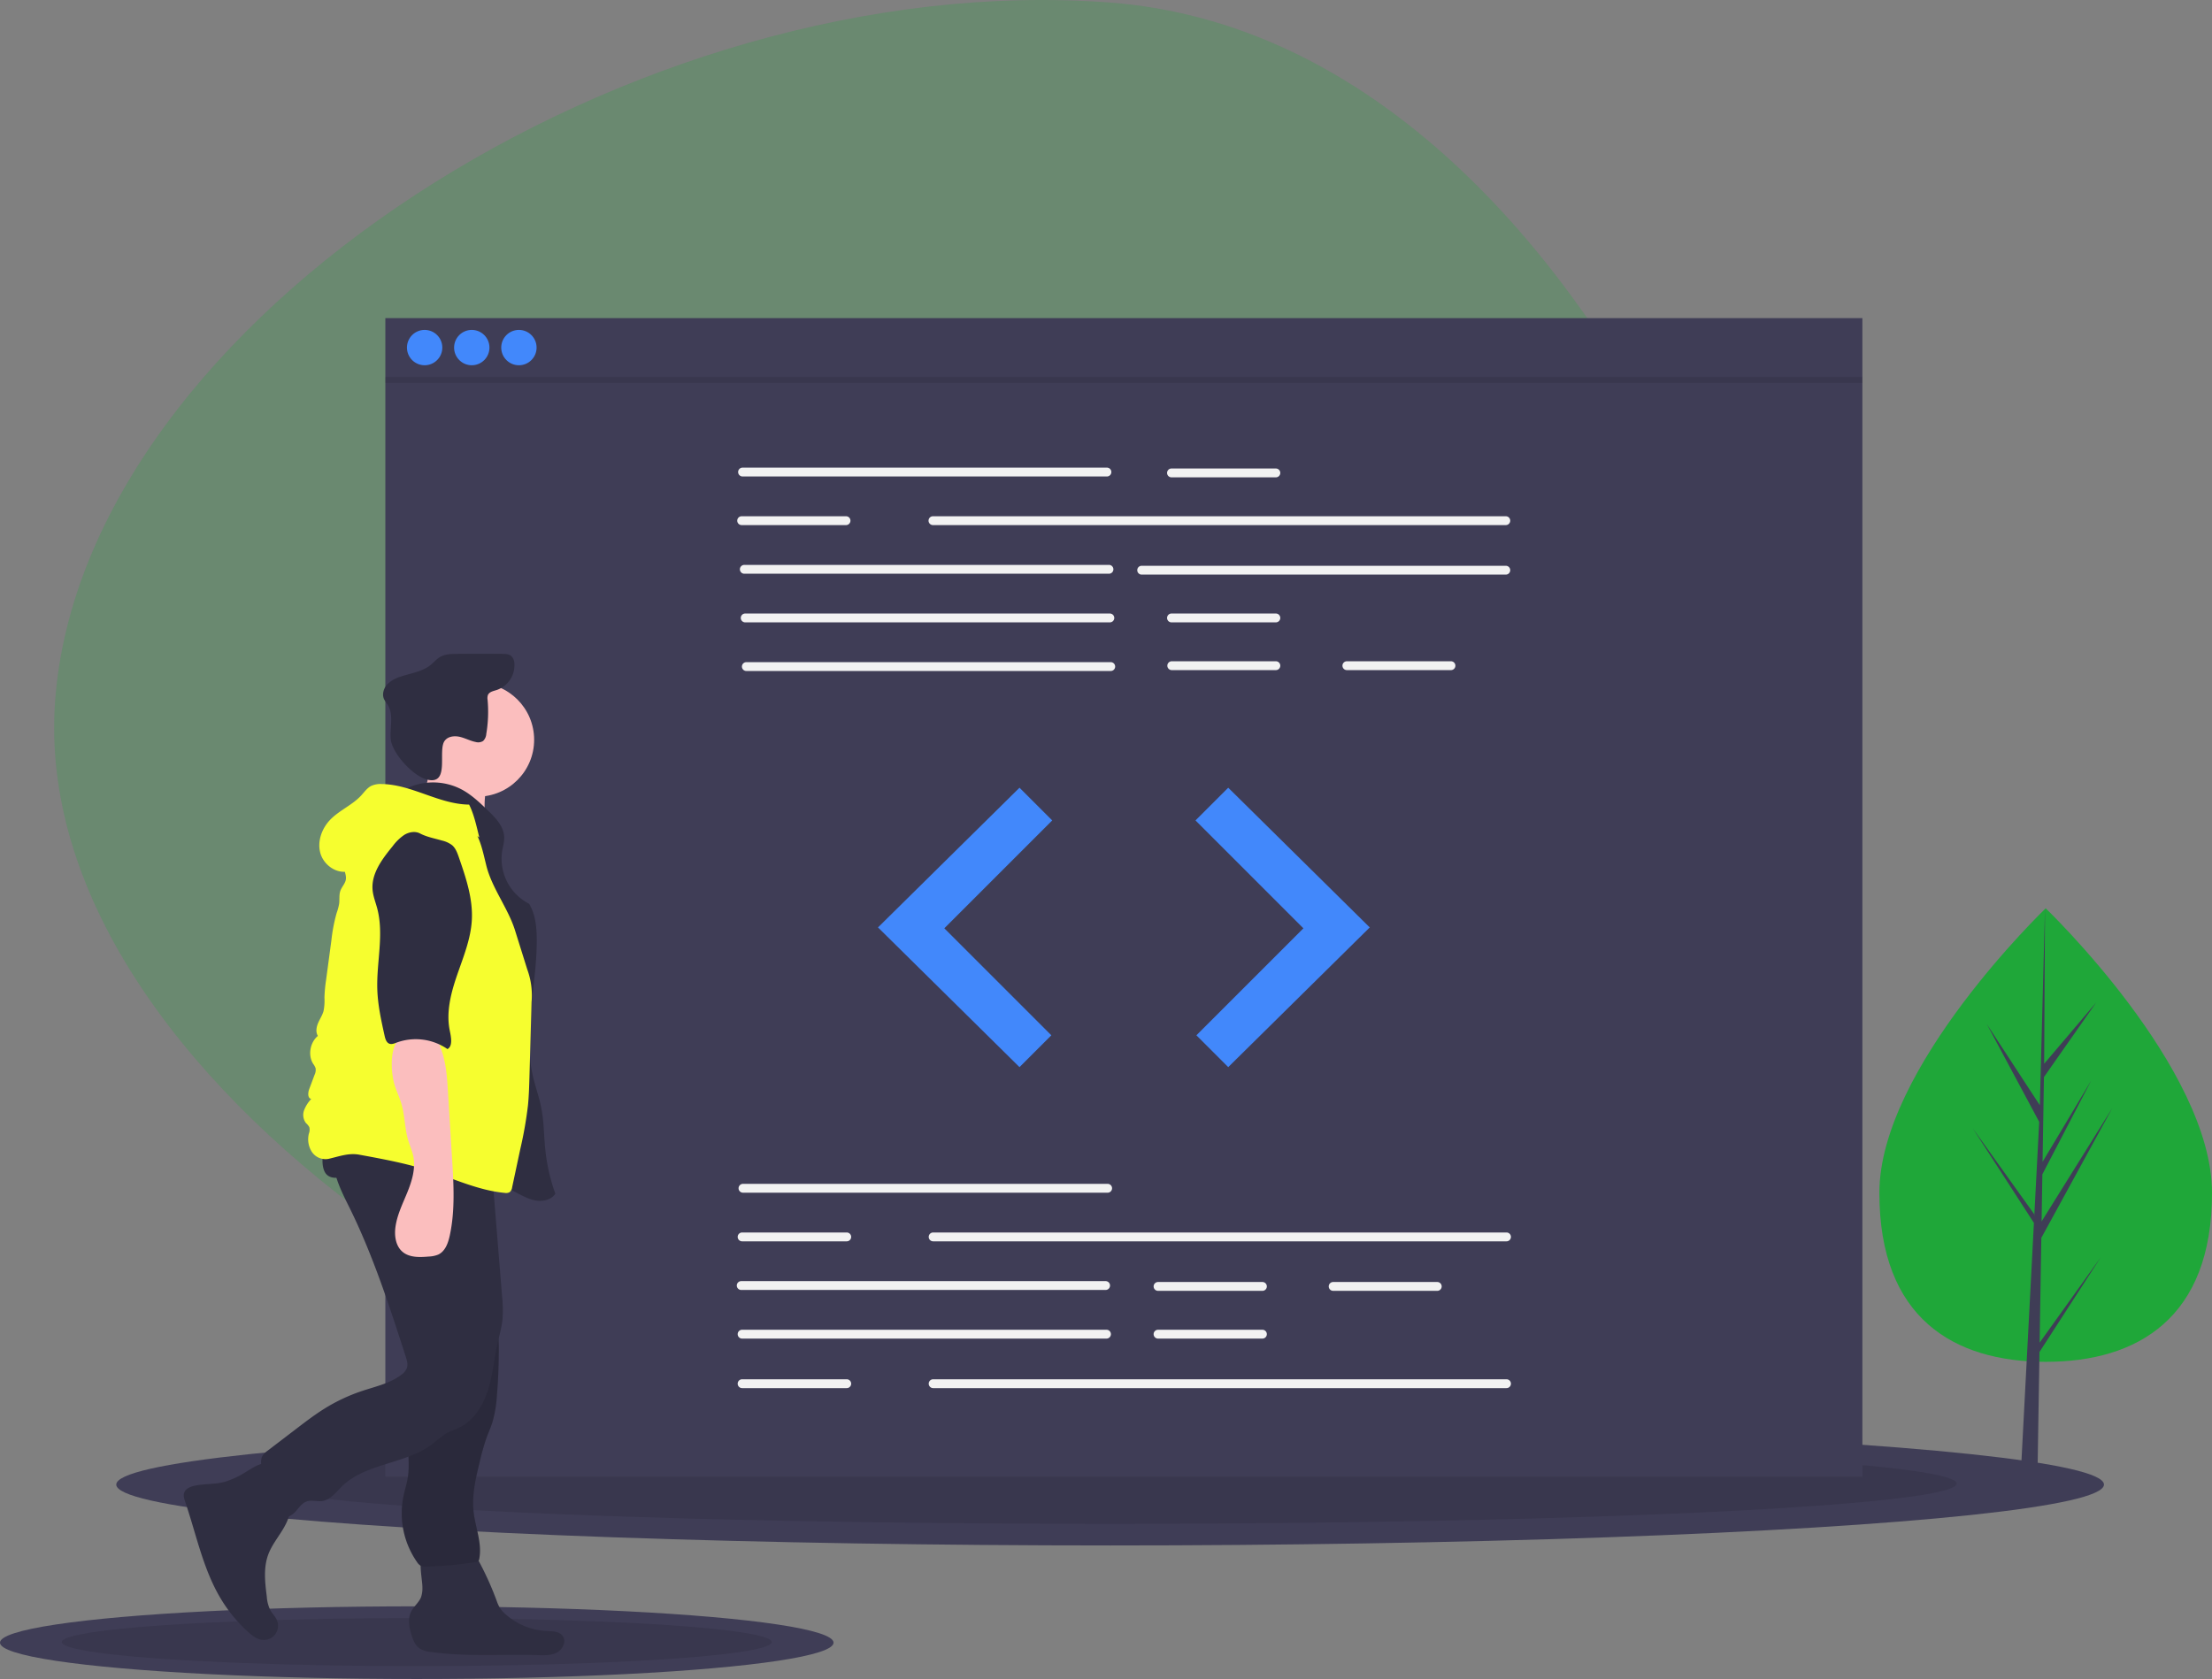 <svg xmlns="http://www.w3.org/2000/svg" width="1126.193" height="855" viewBox="0 0 1126.193 855">
  <rect x="0" y="0" width="1126.193" height="855" fill="#808080" stroke="none"/>
  <g id="グループ_955" data-name="グループ 955" transform="translate(-10226 -6003)">
    <path id="パス_1349" data-name="パス 1349" d="M581.768,778.438C339.369,759.991,50.3,572.172,65.014,378.781S359.7,5.358,602.1,23.805,984.031,403.667,969.314,597.058,824.166,796.885,581.768,778.438Z" transform="translate(10189.097 5980.5)" fill="#1fa739" opacity="0.23"/>
    <ellipse id="楕円形_140" data-name="楕円形 140" cx="506" cy="31" rx="506" ry="31" transform="translate(10285.193 6728)" fill="#3f3d56"/>
    <ellipse id="楕円形_141" data-name="楕円形 141" cx="431" cy="20.5" rx="431" ry="20.5" transform="translate(10360.193 6738)" opacity="0.1"/>
    <ellipse id="楕円形_142" data-name="楕円形 142" cx="212.194" cy="18.5" rx="212.194" ry="18.5" transform="translate(10226 6821)" fill="#3f3d56"/>
    <ellipse id="楕円形_143" data-name="楕円形 143" cx="180.742" cy="12.234" rx="180.742" ry="12.234" transform="translate(10257.451 6826.968)" opacity="0.1"/>
    <rect id="長方形_219" data-name="長方形 219" width="752" height="590" transform="translate(10422.193 6165)" fill="#3f3d56"/>
    <path id="パス_1350" data-name="パス 1350" d="M600.541,265.129H415.024a2.251,2.251,0,1,1,0-4.5H600.541a2.251,2.251,0,0,1,0,4.5Z" transform="translate(10189.097 5980.5)" fill="#f2f2f2"/>
    <path id="パス_1351" data-name="パス 1351" d="M803.62,289.895H511.835a2.251,2.251,0,0,1,0-4.5H803.62a2.251,2.251,0,0,1,0,4.5Z" transform="translate(10189.097 5980.5)" fill="#f2f2f2"/>
    <path id="パス_1352" data-name="パス 1352" d="M601.442,314.661H415.924a2.251,2.251,0,1,1,0-4.5H601.442a2.251,2.251,0,1,1,0,4.5Z" transform="translate(10189.097 5980.5)" fill="#f2f2f2"/>
    <path id="パス_1353" data-name="パス 1353" d="M803.62,315.111H618.1a2.251,2.251,0,0,1,0-4.5H803.62a2.251,2.251,0,0,1,0,4.5Z" transform="translate(10189.097 5980.5)" fill="#f2f2f2"/>
    <path id="パス_1354" data-name="パス 1354" d="M601.892,339.426H416.374a2.251,2.251,0,1,1,0-4.5H601.892a2.251,2.251,0,1,1,0,4.5Z" transform="translate(10189.097 5980.5)" fill="#f2f2f2"/>
    <path id="パス_1355" data-name="パス 1355" d="M602.342,364.192H416.825a2.251,2.251,0,0,1,0-4.5H602.342a2.251,2.251,0,1,1,0,4.5Z" transform="translate(10189.097 5980.5)" fill="#f2f2f2"/>
    <path id="パス_1356" data-name="パス 1356" d="M686.546,265.579H633.412a2.251,2.251,0,1,1,0-4.5h53.134a2.251,2.251,0,0,1,0,4.5Z" transform="translate(10189.097 5980.5)" fill="#f2f2f2"/>
    <path id="パス_1357" data-name="パス 1357" d="M686.546,339.426H633.412a2.251,2.251,0,1,1,0-4.5h53.134a2.251,2.251,0,0,1,0,4.5Z" transform="translate(10189.097 5980.5)" fill="#f2f2f2"/>
    <path id="パス_1358" data-name="パス 1358" d="M686.546,363.742H633.412a2.251,2.251,0,0,1,0-4.5h53.134a2.251,2.251,0,0,1,0,4.5Z" transform="translate(10189.097 5980.5)" fill="#f2f2f2"/>
    <path id="パス_1359" data-name="パス 1359" d="M775.7,363.742H722.569a2.251,2.251,0,0,1,0-4.5H775.7a2.251,2.251,0,0,1,0,4.5Z" transform="translate(10189.097 5980.5)" fill="#f2f2f2"/>
    <path id="パス_1360" data-name="パス 1360" d="M467.707,289.895H414.573a2.251,2.251,0,1,1,0-4.5h53.134a2.251,2.251,0,0,1,0,4.5Z" transform="translate(10189.097 5980.5)" fill="#f2f2f2"/>
    <path id="パス_1361" data-name="パス 1361" d="M600.766,629.861H415.249a2.251,2.251,0,1,1,0-4.5H600.766a2.251,2.251,0,1,1,0,4.5Z" transform="translate(10189.097 5980.5)" fill="#f2f2f2"/>
    <path id="パス_1362" data-name="パス 1362" d="M599.866,679.392H414.348a2.251,2.251,0,1,1,0-4.5H599.866a2.251,2.251,0,0,1,0,4.5Z" transform="translate(10189.097 5980.5)" fill="#f2f2f2"/>
    <path id="パス_1363" data-name="パス 1363" d="M600.316,704.158H414.8a2.251,2.251,0,1,1,0-4.5H600.316a2.251,2.251,0,0,1,0,4.5Z" transform="translate(10189.097 5980.5)" fill="#f2f2f2"/>
    <path id="パス_1364" data-name="パス 1364" d="M679.566,679.842H626.433a2.251,2.251,0,0,1,0-4.5h53.134a2.251,2.251,0,1,1,0,4.5Z" transform="translate(10189.097 5980.5)" fill="#f2f2f2"/>
    <path id="パス_1365" data-name="パス 1365" d="M679.566,704.158H626.433a2.251,2.251,0,0,1,0-4.5h53.134a2.251,2.251,0,1,1,0,4.5Z" transform="translate(10189.097 5980.5)" fill="#f2f2f2"/>
    <path id="パス_1366" data-name="パス 1366" d="M768.723,679.842H715.589a2.251,2.251,0,0,1,0-4.5h53.134a2.251,2.251,0,0,1,0,4.5Z" transform="translate(10189.097 5980.5)" fill="#f2f2f2"/>
    <path id="パス_1367" data-name="パス 1367" d="M803.845,654.626H512.06a2.251,2.251,0,1,1,0-4.5H803.845a2.251,2.251,0,1,1,0,4.5Z" transform="translate(10189.097 5980.5)" fill="#f2f2f2"/>
    <path id="パス_1368" data-name="パス 1368" d="M467.932,654.626H414.8a2.251,2.251,0,1,1,0-4.5h53.134a2.251,2.251,0,1,1,0,4.5Z" transform="translate(10189.097 5980.5)" fill="#f2f2f2"/>
    <path id="パス_1369" data-name="パス 1369" d="M803.845,729.374H512.06a2.251,2.251,0,1,1,0-4.5H803.845a2.251,2.251,0,1,1,0,4.5Z" transform="translate(10189.097 5980.5)" fill="#f2f2f2"/>
    <path id="パス_1370" data-name="パス 1370" d="M467.932,729.374H414.8a2.251,2.251,0,1,1,0-4.5h53.134a2.251,2.251,0,1,1,0,4.5Z" transform="translate(10189.097 5980.5)" fill="#f2f2f2"/>
    <path id="パス_1371" data-name="パス 1371" d="M519.06,401.13l-72.046,71.145L519.06,543.42l16.21-16.21-54.484-54.485L535.72,417.79Z" transform="translate(10226 6003)" fill="#4288fb"/>
    <path id="パス_1372" data-name="パス 1372" d="M625.327,401.13l72.046,71.145L625.327,543.42l-16.21-16.21L663.6,472.725,608.667,417.79Z" transform="translate(10226 6003)" fill="#4288fb"/>
    <circle id="楕円形_144" data-name="楕円形 144" cx="9" cy="9" r="9" transform="translate(10433.193 6171)" fill="#4288fb"/>
    <circle id="楕円形_145" data-name="楕円形 145" cx="9" cy="9" r="9" transform="translate(10457.193 6171)" fill="#4288fb"/>
    <circle id="楕円形_146" data-name="楕円形 146" cx="9" cy="9" r="9" transform="translate(10481.193 6171)" fill="#4288fb"/>
    <rect id="長方形_220" data-name="長方形 220" width="752" height="3" transform="translate(10422.193 6195)" opacity="0.1"/>
    <path id="パス_1373" data-name="パス 1373" d="M1163.1,629.954c0,63.771-37.911,86.038-84.676,86.038s-84.676-22.266-84.676-86.038,84.676-144.9,84.676-144.9S1163.1,566.182,1163.1,629.954Z" transform="translate(10189.097 5980.5)" fill="#1fa739"/>
    <path id="パス_1374" data-name="パス 1374" d="M1038.433,683.736l.867-53.371,36.091-66.027-35.955,57.655.39-24,24.873-47.769-24.77,41.419h0l.7-43.161,26.635-38.031L1040.74,541.7l.438-79.141-2.753,104.769.226-4.322-27.08-41.451,26.646,49.748-2.523,48.2-.075-1.28L1004.4,574.6l31.124,48.141-.315,6.028-.057.091.026.495-6.4,122.3h8.553l1.026-63.168,31.049-48.024Z" transform="translate(10226 6003)" fill="#3f3d56"/>
    <path id="パス_1375" data-name="パス 1375" d="M159.525,773.591a43.118,43.118,0,0,1-8.178,3.5c-5.079,1.387-10.507.878-15.637,2.063-2.1.485-4.386,1.5-5.054,3.549-.49,1.5.043,3.127.553,4.623,5.669,16.62,9.085,34.266,18.125,49.32a74.64,74.64,0,0,0,13.993,16.988c2.055,1.852,4.384,3.664,7.135,3.955a7.248,7.248,0,0,0,7.371-10.182c-.811-1.8-2.317-3.2-3.289-4.916a18.757,18.757,0,0,1-1.819-6.991c-.893-7.108-1.753-14.538.709-21.265,1.652-4.512,4.682-8.359,7.206-12.448s4.622-8.772,4.06-13.544c-.383-3.257-1.972-6.237-3.65-9.054s-5-10.408-8.383-11.35C169.16,766.864,162.583,772.024,159.525,773.591Z" transform="translate(10189.097 5980.5)" fill="#2f2e41"/>
    <path id="パス_1376" data-name="パス 1376" d="M251.96,831a14.019,14.019,0,0,1-.663,4.745c-1.058,2.793-3.681,4.706-5.036,7.367-1.885,3.7-1.031,8.174.218,12.135.783,2.483,1.81,5.067,3.912,6.6a12.894,12.894,0,0,0,5.954,1.907c18.036,2.5,36.358,1.064,54.559,1.587,3.317.1,6.829.211,9.725-1.41s4.686-5.7,2.717-8.368c-1.769-2.4-5.265-2.376-8.242-2.518a33.912,33.912,0,0,1-20.913-8.615,15.11,15.11,0,0,1-2.933-3.377,20.753,20.753,0,0,1-1.534-3.518,156.8,156.8,0,0,0-9.084-20.119c-.979-1.815-2.087-3.7-3.906-4.676a10.322,10.322,0,0,0-4.239-.926c-4.536-.294-16.283-1.838-19.791,1.69C249.461,816.768,252.032,826.86,251.96,831Z" transform="translate(10189.097 5980.5)" fill="#2f2e41"/>
    <circle id="楕円形_147" data-name="楕円形 147" cx="28.975" cy="28.975" r="28.975" transform="translate(10439.996 6350.745)" fill="#fbbebe"/>
    <path id="パス_1377" data-name="パス 1377" d="M253.709,423.146c-1.723,4.614-4.647,8.947-8.9,11.43l40.075,8.175a42.453,42.453,0,0,1-.562-17.869,10.3,10.3,0,0,0,.24-4.409c-.754-2.907-4.026-4.307-6.955-4.974-7.314-1.667-13.782-2.561-20.579-5.792C254.95,413.263,255.241,419.045,253.709,423.146Z" transform="translate(10189.097 5980.5)" fill="#fbbebe"/>
    <path id="パス_1378" data-name="パス 1378" d="M244.474,423.727a31.338,31.338,0,0,1,27.313.714c5.138,2.707,9.392,6.794,13.572,10.826,3.853,3.717,7.962,7.972,8.236,13.319.132,2.59-.676,5.123-1.084,7.684a25.766,25.766,0,0,0,13.78,26.469c3.184,5.3,3.841,11.729,3.889,17.914.185,23.436-7.209,47.161-1.93,70,1.239,5.361,3.162,10.554,4.232,15.951,1.387,6.991,1.318,14.18,2.044,21.27a95.267,95.267,0,0,0,5.113,22.5c-1.744,2.774-5.374,3.837-8.642,3.613s-6.325-1.643-9.242-3.136c-14.123-7.227-27.059-16.757-41.687-22.9-9.678-4.064-19.987-6.595-29.376-11.288s-18.12-12.142-20.99-22.238c-1.241-4.365-1.318-8.965-1.385-13.5-.285-19.114-.55-38.436,3.61-57.094,3.669-16.454,10.741-32.194,12.284-48.981.5-5.464.513-11.314,3.566-15.873C232.091,432.52,241.409,430.851,244.474,423.727Z" transform="translate(10189.097 5980.5)" fill="#2f2e41"/>
    <path id="パス_1379" data-name="パス 1379" d="M263.395,399.629c1.707-2.227,5-2.531,7.728-1.872s5.243,2.064,8,2.6a4.675,4.675,0,0,0,3.743-.526,5.444,5.444,0,0,0,1.615-3.57,68.164,68.164,0,0,0,.671-17.38,5.146,5.146,0,0,1,.159-2.437c.682-1.643,2.763-2.035,4.462-2.562a13.316,13.316,0,0,0,9.013-13.633,5.421,5.421,0,0,0-1.657-3.741c-1.175-.958-2.82-1.016-4.336-1.029q-11.683-.094-23.367.006c-2.883.025-5.91.1-8.409,1.533-1.848,1.063-3.222,2.773-4.88,4.112-4.326,3.491-10.178,4.2-15.441,5.991a15.308,15.308,0,0,0-6.768,4.036c-1.75,2-2.592,4.973-1.493,7.393a26.248,26.248,0,0,0,1.887,2.9c3.1,4.964,1.038,11.4,1.5,17.24.579,7.288,11.365,19.112,18.679,20.836C266.308,422.311,259.486,404.414,263.395,399.629Z" transform="translate(10189.097 5980.5)" fill="#2f2e41"/>
    <path id="パス_1380" data-name="パス 1380" d="M247.038,719.183c.745,5.322,1.7,10.662,1.445,16.029-.357,7.494-3.059,14.714-3.559,22.2-.373,5.591.49,11.242-.287,16.791-.5,3.553-1.656,6.979-2.373,10.494a43.4,43.4,0,0,0,6.973,33.265,5.448,5.448,0,0,0,2.023,1.961,5.715,5.715,0,0,0,2.508.332,179.954,179.954,0,0,0,25.17-2.287,2.415,2.415,0,0,0,1.616-.713,2.266,2.266,0,0,0,.351-.954c1.544-7.936-1.977-15.893-2.872-23.928-.956-8.58,1.1-17.177,3.146-25.565a113.554,113.554,0,0,1,3.467-12.228c.988-2.7,2.181-5.321,3.037-8.063a61.463,61.463,0,0,0,2.2-13.2q.892-10.575.945-21.2a88.956,88.956,0,0,0-1.665-20.01c-1.878-8.338-5.724-16.081-9.536-23.73a15.029,15.029,0,0,0-5.618,2.67,125.379,125.379,0,0,1-15.35,8.481c-3.567,1.657-10.522,2.833-12.786,6.286-2.232,3.4-.792,10.351-.621,14.106Q245.694,709.584,247.038,719.183Z" transform="translate(10189.097 5980.5)" fill="#2f2e41"/>
    <path id="パス_1381" data-name="パス 1381" d="M247.038,719.183c.745,5.322,1.7,10.662,1.445,16.029-.357,7.494-3.059,14.714-3.559,22.2-.373,5.591.49,11.242-.287,16.791-.5,3.553-1.656,6.979-2.373,10.494a43.4,43.4,0,0,0,6.973,33.265,5.448,5.448,0,0,0,2.023,1.961,5.715,5.715,0,0,0,2.508.332,179.954,179.954,0,0,0,25.17-2.287,2.415,2.415,0,0,0,1.616-.713,2.266,2.266,0,0,0,.351-.954c1.544-7.936-1.977-15.893-2.872-23.928-.956-8.58,1.1-17.177,3.146-25.565a113.554,113.554,0,0,1,3.467-12.228c.988-2.7,2.181-5.321,3.037-8.063a61.463,61.463,0,0,0,2.2-13.2q.892-10.575.945-21.2a88.956,88.956,0,0,0-1.665-20.01c-1.878-8.338-5.724-16.081-9.536-23.73a15.029,15.029,0,0,0-5.618,2.67,125.379,125.379,0,0,1-15.35,8.481c-3.567,1.657-10.522,2.833-12.786,6.286-2.232,3.4-.792,10.351-.621,14.106Q245.694,709.584,247.038,719.183Z" transform="translate(10189.097 5980.5)" opacity="0.1"/>
    <path id="パス_1382" data-name="パス 1382" d="M207.864,605.518c-3.848,10.359,1.808,21.554,6.722,31.452,12.106,24.386,20.513,50.407,28.874,76.317.626,1.941,1.252,4.058.554,5.974a7.825,7.825,0,0,1-2.822,3.347c-5.765,4.379-13.107,5.939-19.975,8.23a90.183,90.183,0,0,0-18.943,8.88c-4.977,3.084-9.639,6.644-14.292,10.2l-14.812,11.313a9.9,9.9,0,0,0-2.476,2.4c-1.429,2.241-.843,5.167-.132,7.728a131.434,131.434,0,0,0,7.252,19.792,6.911,6.911,0,0,0,2.63,3.447c2.312,1.242,5.14-.405,6.905-2.347s3.292-4.359,5.781-5.193,5.222.176,7.818-.189c4.2-.589,6.986-4.457,10.013-7.427,12.365-12.131,33.01-11.251,46.612-21.977a59.227,59.227,0,0,1,6.231-4.868c2.3-1.359,4.907-2.105,7.293-3.307,7.257-3.654,11.819-11.209,14.262-18.957s3.141-15.928,4.9-23.861c.908-4.1,2.1-8.158,2.507-12.338a66.09,66.09,0,0,0-.253-11.666L287.6,621.748c-.4-4.943-.8-9.892-1.576-14.791-14.577.521-29.143,1.108-43.728,1.28C230.695,608.374,218.876,609.186,207.864,605.518Z" transform="translate(10189.097 5980.5)" fill="#2f2e41"/>
    <path id="パス_1383" data-name="パス 1383" d="M202.506,619.721c1.977,3.18,6.79,3.114,10.1,1.371s5.889-4.673,9.211-6.4c4.464-2.323,9.746-2.235,14.776-2.093,7.964.225,16.025.464,23.687,2.647,7.925,2.257,15.64,6.6,23.834,5.736,1.426-.151,2.985-.56,3.761-1.766a5.545,5.545,0,0,0,.62-2.836l.268-7.159a6.464,6.464,0,0,0-.57-3.625,6.081,6.081,0,0,0-2.716-2.079c-11.663-5.646-24.965-6.7-37.915-7.141q-9.875-.338-19.757-.278c-5.591.034-12.3-.775-17.739.719C202.774,598.82,198.8,613.769,202.506,619.721Z" transform="translate(10189.097 5980.5)" fill="#2f2e41"/>
    <path id="パス_1384" data-name="パス 1384" d="M275.742,432.226c-15.282-.135-29.131-10.223-44.412-10.468a11.516,11.516,0,0,0-5.393.931c-2.129,1.073-3.529,3.147-5.147,4.9-4.518,4.893-11.061,7.505-15.7,12.281-4.352,4.478-6.773,11.15-5.055,17.153s8.2,10.608,14.279,9.165a36.8,36.8,0,0,1,14.337-19.479,72.885,72.885,0,0,1,11.205-5.882c6.868-3.112,14.548-6.283,21.718-3.95a30.637,30.637,0,0,1,7.409,4.04l11.954,8.03C279.543,443.45,278.29,437.288,275.742,432.226Z" transform="translate(10189.097 5980.5)" fill="#f6fe2f"/>
    <path id="パス_1385" data-name="パス 1385" d="M212.552,460.874c-2.029,2.532.894,6.2.447,9.413-.3,2.135-2.054,3.765-2.786,5.793-.758,2.1-.356,4.427-.643,6.641a28.488,28.488,0,0,1-1.275,4.73,84.975,84.975,0,0,0-2.686,14.026l-2.675,19.976a75.681,75.681,0,0,0-.846,9.078,27.107,27.107,0,0,1-.452,6.787c-.592,2.183-1.9,4.093-2.786,6.176s-1.291,4.6-.1,6.524c-3.991,3.325-5.178,9.854-2.387,14.235a7.9,7.9,0,0,1,1.23,2.265,5.82,5.82,0,0,1-.542,3.34l-2.7,7.207c-.692,1.845-.911,4.653,1.014,5.074a17.006,17.006,0,0,0-3.651,5.767,6.866,6.866,0,0,0,.972,6.506,8.29,8.29,0,0,1,1.694,2.056,5.473,5.473,0,0,1-.2,3.243,11.906,11.906,0,0,0,1.473,9.333,8.372,8.372,0,0,0,8.418,3.609c5.41-1.22,10.272-3.147,15.728-2.146,11.746,2.155,23.53,4.32,34.906,7.952,12.984,4.145,25.556,10.224,39.126,11.5a3.8,3.8,0,0,0,2.617-.407,3.931,3.931,0,0,0,1.21-2.488l4.194-19.665a202.362,202.362,0,0,0,3.855-22.028c.477-4.781.613-9.589.749-14.392l1.081-38.231a38.2,38.2,0,0,0-2.2-16.62l-6.217-19.848c-3.548-11.327-11.688-21.371-14.586-32.882-1.834-7.285-3.189-15.1-8.108-20.781-7.012-8.095-19.145-9.354-29.764-7.962-4.8.629-9.636,1.714-13.785,4.2-4.8,2.877-8.333,7.409-11.753,11.836C218.3,454.343,215.436,457.276,212.552,460.874Z" transform="translate(10189.097 5980.5)" fill="#f6fe2f"/>
    <path id="パス_1386" data-name="パス 1386" d="M237.347,573.323c.875,3.773,2.712,7.251,3.837,10.957,1.884,6.209,1.724,12.9,3.605,19.106.789,2.606,1.933,5.109,2.5,7.773,1.321,6.211-.608,12.636-3,18.516s-5.313,11.678-6.091,17.98c-.548,4.438.239,9.45,3.66,12.331,3.552,2.99,8.713,2.788,13.339,2.39a14.016,14.016,0,0,0,4.841-1.008c3.538-1.674,5.028-5.86,5.855-9.685,2.771-12.819,1.98-26.106,1.174-39.2l-2.106-34.234c-.405-6.591-.84-13.318-2.871-19.646-.739-2.3-2.026-6.954-4.129-8.424-2.083-1.456-8.03-1.521-10.609-1.642C235.251,547.97,235.387,564.856,237.347,573.323Z" transform="translate(10189.097 5980.5)" fill="#fbbebe"/>
    <path id="パス_1387" data-name="パス 1387" d="M250.751,446.923c-2.471-1.294-5.584-.736-7.972.7a24.568,24.568,0,0,0-5.972,5.8c-5.339,6.517-10.991,13.995-10.2,22.382.3,3.145,1.5,6.121,2.317,9.172,3.579,13.38-.379,27.53.075,41.373.262,8,2,15.866,3.736,23.679.354,1.594.92,3.44,2.463,3.977,1.159.4,2.41-.115,3.557-.551a28.371,28.371,0,0,1,25.963,3.272c2.865-1.529,1.791-6.363,1.149-9.546-1.908-9.458.682-19.214,3.828-28.335s6.911-18.23,7.432-27.865c.591-10.916-3.029-21.571-6.6-31.9-.779-2.255-1.631-4.62-3.439-6.178a13.665,13.665,0,0,0-5.2-2.377C258.1,449.406,254.255,448.758,250.751,446.923Z" transform="translate(10189.097 5980.5)" fill="#2f2e41"/>
  </g>
</svg>
